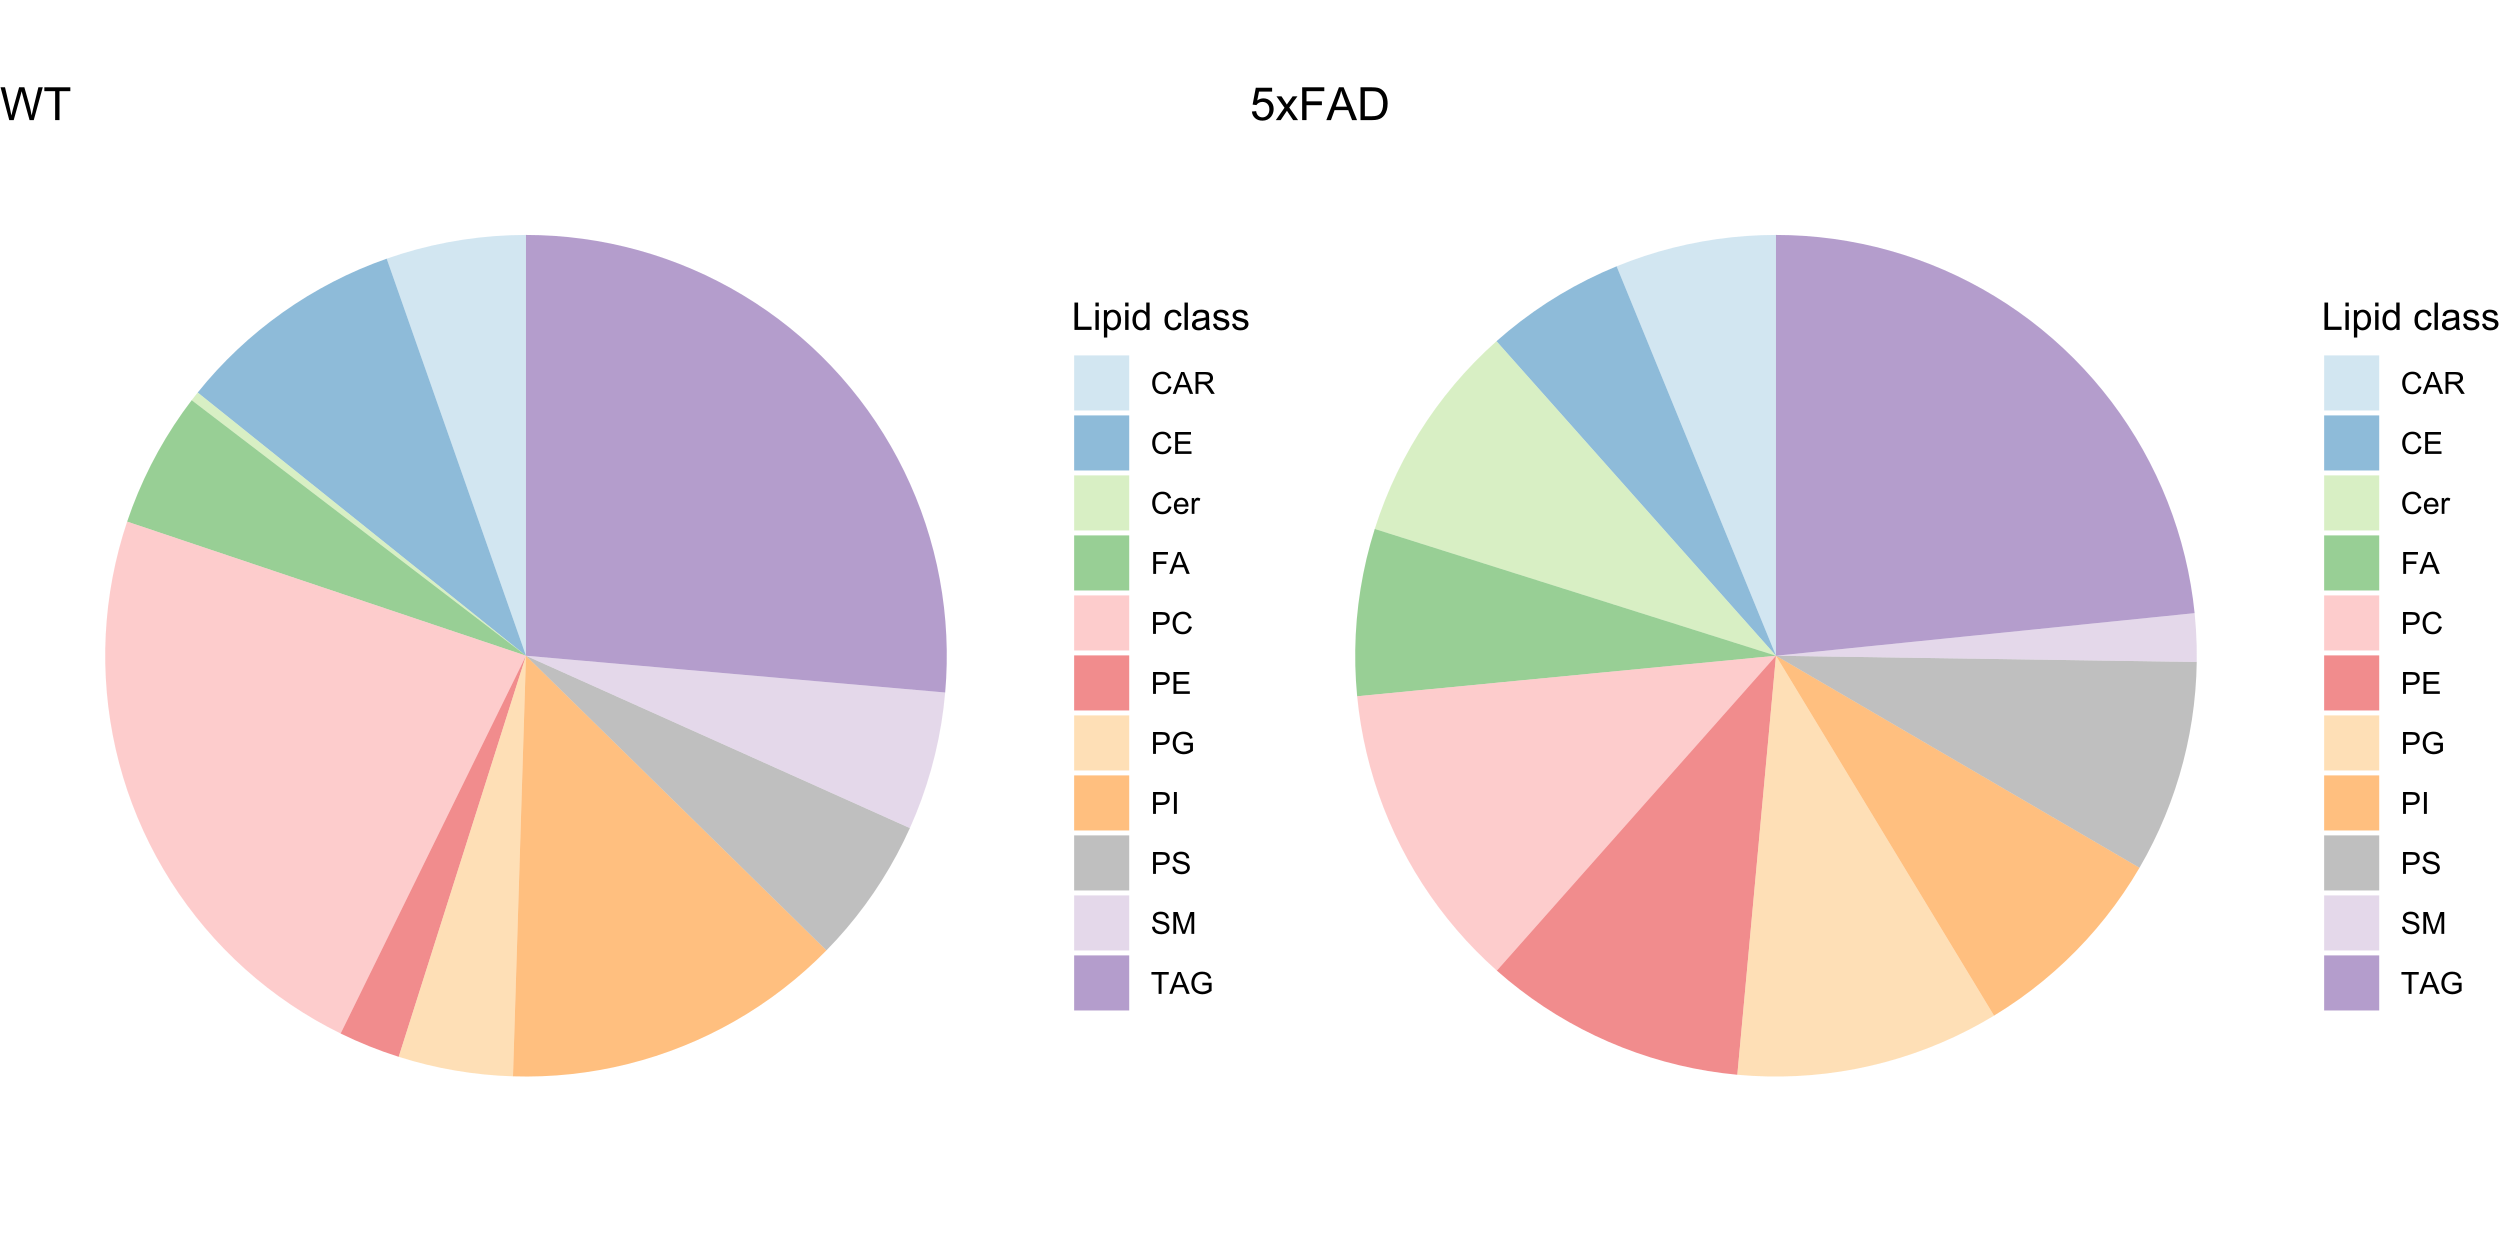 <?xml version="1.0" encoding="UTF-8"?>
<svg xmlns="http://www.w3.org/2000/svg" xmlns:xlink="http://www.w3.org/1999/xlink" width="720pt" height="360pt" viewBox="0 0 720 360" version="1.1">
<defs>
<g>
<symbol overflow="visible" id="glyph0-0">
<path style="stroke:none;" d="M 1.375 0 L 1.375 -6.875 L 6.875 -6.875 L 6.875 0 Z M 1.547 -0.172 L 6.703 -0.172 L 6.703 -6.703 L 1.547 -6.703 Z M 1.547 -0.172 "/>
</symbol>
<symbol overflow="visible" id="glyph0-1">
<path style="stroke:none;" d="M 0.805 0 L 0.805 -7.875 L 1.848 -7.875 L 1.848 -0.93 L 5.727 -0.93 L 5.727 0 Z M 0.805 0 "/>
</symbol>
<symbol overflow="visible" id="glyph0-2">
<path style="stroke:none;" d="M 0.73 -6.762 L 0.73 -7.875 L 1.695 -7.875 L 1.695 -6.762 Z M 0.73 0 L 0.73 -5.703 L 1.695 -5.703 L 1.695 0 Z M 0.73 0 "/>
</symbol>
<symbol overflow="visible" id="glyph0-3">
<path style="stroke:none;" d="M 0.727 2.188 L 0.727 -5.703 L 1.605 -5.703 L 1.605 -4.961 C 1.812 -5.25 2.047 -5.469 2.309 -5.613 C 2.57 -5.758 2.887 -5.828 3.262 -5.832 C 3.746 -5.828 4.176 -5.703 4.551 -5.457 C 4.922 -5.203 5.203 -4.852 5.391 -4.395 C 5.578 -3.938 5.672 -3.438 5.676 -2.895 C 5.672 -2.309 5.566 -1.781 5.359 -1.316 C 5.148 -0.848 4.844 -0.488 4.449 -0.242 C 4.047 0.008 3.629 0.129 3.191 0.129 C 2.867 0.129 2.578 0.062 2.32 -0.074 C 2.062 -0.211 1.852 -0.383 1.691 -0.59 L 1.691 2.188 Z M 1.602 -2.82 C 1.598 -2.082 1.746 -1.539 2.047 -1.191 C 2.34 -0.836 2.699 -0.66 3.125 -0.664 C 3.551 -0.66 3.918 -0.844 4.227 -1.211 C 4.531 -1.574 4.688 -2.137 4.688 -2.898 C 4.688 -3.625 4.535 -4.168 4.238 -4.531 C 3.938 -4.891 3.582 -5.074 3.168 -5.074 C 2.754 -5.074 2.391 -4.879 2.074 -4.496 C 1.758 -4.109 1.598 -3.551 1.602 -2.82 Z M 1.602 -2.82 "/>
</symbol>
<symbol overflow="visible" id="glyph0-4">
<path style="stroke:none;" d="M 4.426 0 L 4.426 -0.719 C 4.059 -0.152 3.527 0.129 2.832 0.129 C 2.371 0.129 1.953 0.004 1.574 -0.246 C 1.191 -0.496 0.895 -0.844 0.688 -1.297 C 0.477 -1.742 0.375 -2.262 0.375 -2.848 C 0.375 -3.414 0.469 -3.93 0.66 -4.395 C 0.848 -4.859 1.133 -5.215 1.516 -5.461 C 1.895 -5.707 2.32 -5.828 2.789 -5.832 C 3.133 -5.828 3.438 -5.758 3.707 -5.613 C 3.973 -5.469 4.191 -5.277 4.359 -5.047 L 4.359 -7.875 L 5.324 -7.875 L 5.324 0 Z M 1.371 -2.848 C 1.371 -2.113 1.523 -1.566 1.832 -1.207 C 2.137 -0.844 2.5 -0.66 2.922 -0.664 C 3.34 -0.66 3.699 -0.836 3.996 -1.184 C 4.293 -1.527 4.441 -2.055 4.441 -2.766 C 4.441 -3.547 4.289 -4.117 3.988 -4.484 C 3.688 -4.844 3.316 -5.027 2.879 -5.031 C 2.445 -5.027 2.086 -4.852 1.801 -4.504 C 1.512 -4.152 1.371 -3.602 1.371 -2.848 Z M 1.371 -2.848 "/>
</symbol>
<symbol overflow="visible" id="glyph0-5">
<path style="stroke:none;" d=""/>
</symbol>
<symbol overflow="visible" id="glyph0-6">
<path style="stroke:none;" d="M 4.445 -2.09 L 5.398 -1.965 C 5.289 -1.309 5.023 -0.797 4.598 -0.426 C 4.168 -0.055 3.645 0.129 3.023 0.129 C 2.242 0.129 1.613 -0.125 1.141 -0.637 C 0.664 -1.145 0.426 -1.875 0.43 -2.832 C 0.426 -3.441 0.527 -3.98 0.734 -4.445 C 0.938 -4.906 1.25 -5.254 1.668 -5.484 C 2.082 -5.715 2.535 -5.828 3.031 -5.832 C 3.645 -5.828 4.152 -5.672 4.547 -5.363 C 4.941 -5.047 5.191 -4.602 5.305 -4.027 L 4.367 -3.883 C 4.273 -4.262 4.117 -4.551 3.891 -4.746 C 3.664 -4.941 3.387 -5.039 3.066 -5.039 C 2.574 -5.039 2.18 -4.863 1.879 -4.516 C 1.57 -4.164 1.418 -3.613 1.422 -2.859 C 1.418 -2.09 1.566 -1.531 1.863 -1.184 C 2.156 -0.836 2.539 -0.66 3.012 -0.664 C 3.391 -0.66 3.707 -0.777 3.961 -1.012 C 4.215 -1.242 4.375 -1.602 4.445 -2.09 Z M 4.445 -2.09 "/>
</symbol>
<symbol overflow="visible" id="glyph0-7">
<path style="stroke:none;" d="M 0.703 0 L 0.703 -7.875 L 1.672 -7.875 L 1.672 0 Z M 0.703 0 "/>
</symbol>
<symbol overflow="visible" id="glyph0-8">
<path style="stroke:none;" d="M 4.445 -0.703 C 4.086 -0.398 3.742 -0.184 3.414 -0.059 C 3.082 0.066 2.727 0.129 2.348 0.129 C 1.719 0.129 1.238 -0.023 0.902 -0.328 C 0.566 -0.633 0.398 -1.023 0.398 -1.504 C 0.398 -1.781 0.461 -2.035 0.586 -2.27 C 0.711 -2.496 0.875 -2.684 1.086 -2.824 C 1.289 -2.965 1.523 -3.07 1.781 -3.141 C 1.969 -3.191 2.254 -3.238 2.641 -3.289 C 3.418 -3.375 3.992 -3.488 4.367 -3.621 C 4.367 -3.754 4.371 -3.836 4.371 -3.871 C 4.371 -4.266 4.277 -4.543 4.098 -4.703 C 3.848 -4.918 3.48 -5.027 2.996 -5.031 C 2.539 -5.027 2.203 -4.949 1.988 -4.793 C 1.77 -4.633 1.609 -4.352 1.508 -3.949 L 0.562 -4.078 C 0.648 -4.48 0.789 -4.805 0.988 -5.055 C 1.184 -5.301 1.469 -5.492 1.844 -5.629 C 2.215 -5.762 2.645 -5.828 3.137 -5.832 C 3.621 -5.828 4.02 -5.773 4.324 -5.66 C 4.629 -5.543 4.852 -5.398 4.996 -5.227 C 5.137 -5.055 5.238 -4.836 5.297 -4.57 C 5.328 -4.406 5.344 -4.109 5.344 -3.68 L 5.344 -2.391 C 5.344 -1.492 5.363 -0.922 5.406 -0.684 C 5.445 -0.445 5.527 -0.219 5.648 0 L 4.641 0 C 4.539 -0.199 4.473 -0.434 4.445 -0.703 Z M 4.367 -2.863 C 4.012 -2.719 3.488 -2.598 2.789 -2.496 C 2.391 -2.438 2.105 -2.371 1.941 -2.301 C 1.773 -2.227 1.648 -2.121 1.562 -1.988 C 1.473 -1.848 1.43 -1.695 1.43 -1.531 C 1.43 -1.27 1.527 -1.055 1.723 -0.887 C 1.918 -0.711 2.203 -0.625 2.578 -0.629 C 2.949 -0.625 3.277 -0.707 3.57 -0.871 C 3.859 -1.031 4.074 -1.254 4.211 -1.543 C 4.312 -1.754 4.363 -2.078 4.367 -2.508 Z M 4.367 -2.863 "/>
</symbol>
<symbol overflow="visible" id="glyph0-9">
<path style="stroke:none;" d="M 0.34 -1.703 L 1.293 -1.852 C 1.344 -1.469 1.492 -1.172 1.742 -0.969 C 1.984 -0.762 2.328 -0.66 2.773 -0.664 C 3.211 -0.66 3.539 -0.75 3.758 -0.934 C 3.969 -1.113 4.078 -1.328 4.082 -1.574 C 4.078 -1.789 3.984 -1.961 3.797 -2.09 C 3.664 -2.172 3.332 -2.281 2.809 -2.418 C 2.098 -2.594 1.605 -2.75 1.332 -2.883 C 1.055 -3.012 0.848 -3.191 0.711 -3.422 C 0.566 -3.652 0.496 -3.906 0.5 -4.188 C 0.496 -4.441 0.555 -4.676 0.672 -4.895 C 0.785 -5.105 0.945 -5.289 1.148 -5.438 C 1.297 -5.547 1.5 -5.637 1.762 -5.715 C 2.02 -5.789 2.301 -5.828 2.602 -5.832 C 3.047 -5.828 3.438 -5.766 3.777 -5.637 C 4.113 -5.508 4.363 -5.332 4.527 -5.113 C 4.688 -4.891 4.797 -4.598 4.859 -4.234 L 3.914 -4.102 C 3.871 -4.395 3.746 -4.621 3.543 -4.789 C 3.336 -4.953 3.043 -5.039 2.668 -5.039 C 2.223 -5.039 1.906 -4.965 1.719 -4.816 C 1.523 -4.668 1.43 -4.496 1.434 -4.301 C 1.43 -4.176 1.469 -4.062 1.551 -3.965 C 1.629 -3.859 1.754 -3.773 1.922 -3.707 C 2.016 -3.668 2.301 -3.586 2.777 -3.461 C 3.461 -3.273 3.938 -3.121 4.207 -3.008 C 4.477 -2.891 4.688 -2.723 4.844 -2.504 C 4.996 -2.277 5.074 -2.004 5.074 -1.676 C 5.074 -1.352 4.98 -1.047 4.793 -0.766 C 4.605 -0.48 4.332 -0.262 3.98 -0.105 C 3.621 0.051 3.223 0.129 2.777 0.129 C 2.035 0.129 1.469 -0.023 1.082 -0.332 C 0.691 -0.641 0.445 -1.098 0.34 -1.703 Z M 0.34 -1.703 "/>
</symbol>
<symbol overflow="visible" id="glyph1-0">
<path style="stroke:none;" d="M 1.102 0 L 1.102 -5.5 L 5.5 -5.5 L 5.5 0 Z M 1.238 -0.137 L 5.363 -0.137 L 5.363 -5.363 L 1.238 -5.363 Z M 1.238 -0.137 "/>
</symbol>
<symbol overflow="visible" id="glyph1-1">
<path style="stroke:none;" d="M 5.172 -2.207 L 6.008 -2 C 5.828 -1.312 5.516 -0.789 5.062 -0.43 C 4.609 -0.07 4.055 0.105 3.398 0.109 C 2.719 0.105 2.164 -0.031 1.742 -0.305 C 1.312 -0.582 0.988 -0.98 0.77 -1.508 C 0.543 -2.027 0.434 -2.59 0.438 -3.195 C 0.434 -3.848 0.559 -4.422 0.812 -4.91 C 1.062 -5.398 1.418 -5.77 1.883 -6.023 C 2.344 -6.277 2.855 -6.402 3.41 -6.406 C 4.039 -6.402 4.566 -6.242 5 -5.926 C 5.426 -5.602 5.727 -5.152 5.898 -4.57 L 5.078 -4.379 C 4.93 -4.832 4.719 -5.168 4.441 -5.379 C 4.164 -5.59 3.812 -5.695 3.395 -5.695 C 2.906 -5.695 2.504 -5.578 2.18 -5.344 C 1.852 -5.109 1.621 -4.797 1.492 -4.41 C 1.359 -4.016 1.293 -3.613 1.297 -3.203 C 1.293 -2.664 1.371 -2.195 1.531 -1.797 C 1.684 -1.395 1.926 -1.098 2.258 -0.902 C 2.586 -0.703 2.945 -0.602 3.332 -0.605 C 3.797 -0.602 4.191 -0.738 4.516 -1.008 C 4.836 -1.277 5.055 -1.676 5.172 -2.207 Z M 5.172 -2.207 "/>
</symbol>
<symbol overflow="visible" id="glyph1-2">
<path style="stroke:none;" d="M -0.012 0 L 2.406 -6.301 L 3.305 -6.301 L 5.883 0 L 4.934 0 L 4.199 -1.906 L 1.562 -1.906 L 0.871 0 Z M 1.805 -2.586 L 3.941 -2.586 L 3.281 -4.332 C 3.078 -4.855 2.93 -5.293 2.836 -5.637 C 2.754 -5.23 2.641 -4.828 2.496 -4.434 Z M 1.805 -2.586 "/>
</symbol>
<symbol overflow="visible" id="glyph1-3">
<path style="stroke:none;" d="M 0.691 0 L 0.691 -6.301 L 3.484 -6.301 C 4.043 -6.297 4.469 -6.242 4.766 -6.129 C 5.055 -6.016 5.289 -5.816 5.465 -5.531 C 5.637 -5.242 5.723 -4.926 5.727 -4.582 C 5.723 -4.133 5.578 -3.754 5.293 -3.449 C 5 -3.141 4.555 -2.945 3.953 -2.867 C 4.172 -2.758 4.34 -2.652 4.457 -2.551 C 4.695 -2.324 4.926 -2.047 5.148 -1.715 L 6.242 0 L 5.195 0 L 4.359 -1.312 C 4.117 -1.688 3.914 -1.977 3.758 -2.18 C 3.598 -2.379 3.457 -2.516 3.336 -2.598 C 3.207 -2.676 3.082 -2.734 2.957 -2.766 C 2.859 -2.785 2.703 -2.793 2.492 -2.797 L 1.527 -2.797 L 1.527 0 Z M 1.527 -3.52 L 3.316 -3.52 C 3.699 -3.516 3.996 -3.555 4.211 -3.637 C 4.422 -3.711 4.586 -3.836 4.699 -4.012 C 4.809 -4.184 4.863 -4.375 4.867 -4.582 C 4.863 -4.879 4.754 -5.121 4.543 -5.312 C 4.324 -5.504 3.984 -5.602 3.52 -5.602 L 1.527 -5.602 Z M 1.527 -3.52 "/>
</symbol>
<symbol overflow="visible" id="glyph1-4">
<path style="stroke:none;" d="M 0.695 0 L 0.695 -6.301 L 5.25 -6.301 L 5.25 -5.555 L 1.531 -5.555 L 1.531 -3.625 L 5.016 -3.625 L 5.016 -2.887 L 1.531 -2.887 L 1.531 -0.742 L 5.398 -0.742 L 5.398 0 Z M 0.695 0 "/>
</symbol>
<symbol overflow="visible" id="glyph1-5">
<path style="stroke:none;" d="M 3.703 -1.469 L 4.504 -1.371 C 4.375 -0.902 4.141 -0.539 3.801 -0.285 C 3.461 -0.027 3.027 0.098 2.496 0.102 C 1.828 0.098 1.297 -0.102 0.906 -0.512 C 0.512 -0.918 0.316 -1.496 0.32 -2.242 C 0.316 -3.008 0.516 -3.605 0.914 -4.031 C 1.309 -4.453 1.82 -4.664 2.453 -4.668 C 3.059 -4.664 3.555 -4.457 3.945 -4.043 C 4.328 -3.629 4.523 -3.043 4.527 -2.289 C 4.523 -2.242 4.523 -2.176 4.523 -2.086 L 1.121 -2.086 C 1.145 -1.582 1.289 -1.195 1.547 -0.93 C 1.801 -0.66 2.117 -0.527 2.5 -0.531 C 2.781 -0.527 3.023 -0.602 3.227 -0.754 C 3.426 -0.902 3.586 -1.141 3.703 -1.469 Z M 1.164 -2.719 L 3.711 -2.719 C 3.672 -3.102 3.578 -3.387 3.422 -3.582 C 3.172 -3.879 2.852 -4.031 2.461 -4.031 C 2.105 -4.031 1.805 -3.91 1.566 -3.672 C 1.32 -3.434 1.188 -3.117 1.164 -2.719 Z M 1.164 -2.719 "/>
</symbol>
<symbol overflow="visible" id="glyph1-6">
<path style="stroke:none;" d="M 0.57 0 L 0.57 -4.562 L 1.266 -4.562 L 1.266 -3.871 C 1.445 -4.191 1.609 -4.406 1.758 -4.512 C 1.906 -4.613 2.07 -4.664 2.258 -4.668 C 2.516 -4.664 2.781 -4.582 3.051 -4.418 L 2.785 -3.699 C 2.59 -3.809 2.402 -3.867 2.219 -3.867 C 2.047 -3.867 1.895 -3.816 1.762 -3.715 C 1.625 -3.613 1.527 -3.473 1.473 -3.293 C 1.383 -3.016 1.34 -2.715 1.344 -2.391 L 1.344 0 Z M 0.57 0 "/>
</symbol>
<symbol overflow="visible" id="glyph1-7">
<path style="stroke:none;" d="M 0.723 0 L 0.723 -6.301 L 4.973 -6.301 L 4.973 -5.555 L 1.555 -5.555 L 1.555 -3.605 L 4.512 -3.605 L 4.512 -2.863 L 1.555 -2.863 L 1.555 0 Z M 0.723 0 "/>
</symbol>
<symbol overflow="visible" id="glyph1-8">
<path style="stroke:none;" d="M 0.68 0 L 0.68 -6.301 L 3.055 -6.301 C 3.469 -6.297 3.789 -6.277 4.012 -6.238 C 4.32 -6.184 4.578 -6.086 4.789 -5.941 C 4.996 -5.797 5.168 -5.594 5.297 -5.336 C 5.422 -5.074 5.484 -4.789 5.488 -4.477 C 5.484 -3.941 5.312 -3.488 4.977 -3.117 C 4.633 -2.746 4.02 -2.559 3.129 -2.562 L 1.512 -2.562 L 1.512 0 Z M 1.512 -3.305 L 3.141 -3.305 C 3.68 -3.305 4.062 -3.402 4.289 -3.605 C 4.516 -3.801 4.629 -4.086 4.629 -4.453 C 4.629 -4.715 4.559 -4.938 4.426 -5.129 C 4.289 -5.312 4.117 -5.438 3.902 -5.5 C 3.762 -5.535 3.5 -5.555 3.125 -5.555 L 1.512 -5.555 Z M 1.512 -3.305 "/>
</symbol>
<symbol overflow="visible" id="glyph1-9">
<path style="stroke:none;" d="M 3.625 -2.469 L 3.625 -3.211 L 6.297 -3.215 L 6.297 -0.875 C 5.883 -0.547 5.461 -0.301 5.027 -0.137 C 4.59 0.027 4.141 0.105 3.688 0.109 C 3.062 0.105 2.5 -0.023 2 -0.289 C 1.492 -0.551 1.113 -0.934 0.855 -1.438 C 0.598 -1.938 0.469 -2.5 0.469 -3.121 C 0.469 -3.73 0.594 -4.301 0.852 -4.836 C 1.105 -5.363 1.477 -5.758 1.957 -6.02 C 2.438 -6.273 2.992 -6.402 3.621 -6.406 C 4.074 -6.402 4.484 -6.328 4.855 -6.184 C 5.223 -6.035 5.512 -5.832 5.723 -5.566 C 5.93 -5.301 6.09 -4.957 6.199 -4.539 L 5.449 -4.332 C 5.352 -4.648 5.23 -4.902 5.094 -5.086 C 4.953 -5.27 4.754 -5.414 4.492 -5.527 C 4.23 -5.637 3.941 -5.695 3.625 -5.695 C 3.242 -5.695 2.914 -5.637 2.637 -5.52 C 2.359 -5.402 2.133 -5.246 1.965 -5.059 C 1.793 -4.867 1.664 -4.66 1.57 -4.438 C 1.406 -4.047 1.324 -3.625 1.328 -3.172 C 1.324 -2.605 1.422 -2.137 1.617 -1.762 C 1.809 -1.383 2.09 -1.102 2.461 -0.918 C 2.828 -0.734 3.219 -0.645 3.641 -0.645 C 3.996 -0.645 4.348 -0.711 4.695 -0.852 C 5.035 -0.988 5.297 -1.137 5.477 -1.297 L 5.477 -2.469 Z M 3.625 -2.469 "/>
</symbol>
<symbol overflow="visible" id="glyph1-10">
<path style="stroke:none;" d="M 0.82 0 L 0.82 -6.301 L 1.656 -6.301 L 1.656 0 Z M 0.82 0 "/>
</symbol>
<symbol overflow="visible" id="glyph1-11">
<path style="stroke:none;" d="M 0.395 -2.023 L 1.18 -2.094 C 1.215 -1.773 1.305 -1.516 1.441 -1.316 C 1.574 -1.113 1.785 -0.949 2.074 -0.828 C 2.359 -0.699 2.68 -0.637 3.043 -0.641 C 3.355 -0.637 3.637 -0.684 3.883 -0.781 C 4.125 -0.875 4.305 -1.008 4.426 -1.172 C 4.543 -1.336 4.605 -1.516 4.605 -1.711 C 4.605 -1.906 4.547 -2.078 4.434 -2.227 C 4.316 -2.375 4.129 -2.5 3.867 -2.602 C 3.695 -2.664 3.32 -2.766 2.746 -2.906 C 2.164 -3.047 1.758 -3.176 1.531 -3.301 C 1.227 -3.453 1.004 -3.648 0.855 -3.887 C 0.707 -4.117 0.633 -4.379 0.637 -4.672 C 0.633 -4.984 0.723 -5.281 0.906 -5.562 C 1.082 -5.836 1.344 -6.047 1.695 -6.191 C 2.039 -6.332 2.426 -6.402 2.852 -6.406 C 3.316 -6.402 3.73 -6.328 4.09 -6.18 C 4.445 -6.027 4.719 -5.805 4.91 -5.516 C 5.102 -5.219 5.203 -4.891 5.219 -4.523 L 4.422 -4.465 C 4.375 -4.863 4.23 -5.164 3.984 -5.367 C 3.734 -5.57 3.367 -5.672 2.887 -5.672 C 2.383 -5.672 2.016 -5.578 1.785 -5.395 C 1.555 -5.207 1.441 -4.984 1.441 -4.727 C 1.441 -4.496 1.52 -4.309 1.684 -4.168 C 1.84 -4.02 2.262 -3.871 2.941 -3.719 C 3.617 -3.562 4.082 -3.43 4.336 -3.316 C 4.703 -3.145 4.973 -2.93 5.148 -2.672 C 5.32 -2.414 5.406 -2.113 5.41 -1.777 C 5.406 -1.441 5.312 -1.129 5.121 -0.832 C 4.93 -0.535 4.652 -0.301 4.293 -0.137 C 3.93 0.027 3.527 0.105 3.082 0.109 C 2.512 0.105 2.031 0.023 1.648 -0.141 C 1.258 -0.305 0.957 -0.555 0.742 -0.891 C 0.52 -1.223 0.402 -1.598 0.395 -2.023 Z M 0.395 -2.023 "/>
</symbol>
<symbol overflow="visible" id="glyph1-12">
<path style="stroke:none;" d="M 0.652 0 L 0.652 -6.301 L 1.906 -6.301 L 3.398 -1.84 C 3.535 -1.422 3.633 -1.109 3.699 -0.906 C 3.77 -1.133 3.883 -1.469 4.035 -1.918 L 5.543 -6.301 L 6.664 -6.301 L 6.664 0 L 5.859 0 L 5.859 -5.273 L 4.031 0 L 3.277 0 L 1.457 -5.363 L 1.457 0 Z M 0.652 0 "/>
</symbol>
<symbol overflow="visible" id="glyph1-13">
<path style="stroke:none;" d="M 2.281 0 L 2.281 -5.555 L 0.207 -5.555 L 0.207 -6.301 L 5.199 -6.301 L 5.199 -5.555 L 3.117 -5.555 L 3.117 0 Z M 2.281 0 "/>
</symbol>
<symbol overflow="visible" id="glyph2-0">
<path style="stroke:none;" d="M 1.648 0 L 1.648 -8.25 L 8.25 -8.25 L 8.25 0 Z M 1.855 -0.207 L 8.043 -0.207 L 8.043 -8.043 L 1.855 -8.043 Z M 1.855 -0.207 "/>
</symbol>
<symbol overflow="visible" id="glyph2-1">
<path style="stroke:none;" d="M 2.668 0 L 0.16 -9.449 L 1.445 -9.449 L 2.883 -3.254 C 3.035 -2.602 3.168 -1.957 3.281 -1.32 C 3.52 -2.328 3.66 -2.91 3.707 -3.066 L 5.504 -9.449 L 7.012 -9.449 L 8.367 -4.668 C 8.703 -3.477 8.945 -2.359 9.102 -1.32 C 9.219 -1.914 9.375 -2.602 9.57 -3.379 L 11.055 -9.449 L 12.312 -9.449 L 9.719 0 L 8.516 0 L 6.523 -7.199 C 6.352 -7.797 6.254 -8.168 6.227 -8.309 C 6.125 -7.871 6.031 -7.5 5.949 -7.199 L 3.945 0 Z M 2.668 0 "/>
</symbol>
<symbol overflow="visible" id="glyph2-2">
<path style="stroke:none;" d="M 3.422 0 L 3.422 -8.332 L 0.309 -8.332 L 0.309 -9.449 L 7.797 -9.449 L 7.797 -8.332 L 4.672 -8.332 L 4.672 0 Z M 3.422 0 "/>
</symbol>
<symbol overflow="visible" id="glyph2-3">
<path style="stroke:none;" d="M 0.547 -2.477 L 1.766 -2.578 C 1.852 -1.984 2.062 -1.535 2.395 -1.238 C 2.719 -0.938 3.113 -0.789 3.582 -0.793 C 4.137 -0.789 4.609 -1 5 -1.422 C 5.383 -1.84 5.578 -2.398 5.582 -3.102 C 5.578 -3.758 5.391 -4.281 5.023 -4.664 C 4.648 -5.047 4.164 -5.238 3.562 -5.238 C 3.188 -5.238 2.848 -5.152 2.551 -4.984 C 2.246 -4.812 2.012 -4.594 1.844 -4.324 L 0.754 -4.465 L 1.668 -9.32 L 6.367 -9.32 L 6.367 -8.211 L 2.598 -8.211 L 2.09 -5.672 C 2.652 -6.066 3.246 -6.262 3.875 -6.266 C 4.695 -6.262 5.391 -5.977 5.961 -5.406 C 6.523 -4.832 6.809 -4.098 6.812 -3.203 C 6.809 -2.348 6.559 -1.609 6.066 -0.984 C 5.457 -0.223 4.629 0.156 3.582 0.16 C 2.719 0.156 2.02 -0.078 1.477 -0.559 C 0.934 -1.035 0.621 -1.676 0.547 -2.477 Z M 0.547 -2.477 "/>
</symbol>
<symbol overflow="visible" id="glyph2-4">
<path style="stroke:none;" d="M 0.098 0 L 2.598 -3.559 L 0.285 -6.844 L 1.734 -6.844 L 2.785 -5.238 C 2.98 -4.934 3.141 -4.676 3.262 -4.473 C 3.449 -4.754 3.625 -5.008 3.785 -5.227 L 4.938 -6.844 L 6.324 -6.844 L 3.957 -3.621 L 6.504 0 L 5.078 0 L 3.672 -2.125 L 3.301 -2.699 L 1.5 0 Z M 0.098 0 "/>
</symbol>
<symbol overflow="visible" id="glyph2-5">
<path style="stroke:none;" d="M 1.082 0 L 1.082 -9.449 L 7.457 -9.449 L 7.457 -8.332 L 2.332 -8.332 L 2.332 -5.406 L 6.766 -5.406 L 6.766 -4.293 L 2.332 -4.293 L 2.332 0 Z M 1.082 0 "/>
</symbol>
<symbol overflow="visible" id="glyph2-6">
<path style="stroke:none;" d="M -0.02 0 L 3.609 -9.449 L 4.957 -9.449 L 8.824 0 L 7.398 0 L 6.297 -2.863 L 2.348 -2.863 L 1.309 0 Z M 2.707 -3.879 L 5.91 -3.879 L 4.926 -6.496 C 4.621 -7.289 4.398 -7.941 4.254 -8.457 C 4.133 -7.848 3.961 -7.246 3.746 -6.652 Z M 2.707 -3.879 "/>
</symbol>
<symbol overflow="visible" id="glyph2-7">
<path style="stroke:none;" d="M 1.02 0 L 1.02 -9.449 L 4.273 -9.449 C 5.004 -9.445 5.566 -9.398 5.957 -9.312 C 6.492 -9.184 6.953 -8.961 7.34 -8.637 C 7.836 -8.215 8.207 -7.676 8.457 -7.02 C 8.699 -6.363 8.824 -5.613 8.828 -4.777 C 8.824 -4.055 8.742 -3.418 8.578 -2.867 C 8.41 -2.309 8.195 -1.852 7.934 -1.492 C 7.668 -1.129 7.379 -0.844 7.07 -0.633 C 6.758 -0.422 6.383 -0.262 5.945 -0.16 C 5.504 -0.051 5 0 4.43 0 Z M 2.27 -1.113 L 4.285 -1.113 C 4.902 -1.113 5.391 -1.172 5.75 -1.289 C 6.102 -1.406 6.387 -1.566 6.602 -1.777 C 6.895 -2.07 7.125 -2.469 7.289 -2.973 C 7.453 -3.473 7.535 -4.082 7.539 -4.797 C 7.535 -5.781 7.371 -6.539 7.051 -7.074 C 6.723 -7.602 6.332 -7.957 5.871 -8.141 C 5.535 -8.266 4.996 -8.332 4.254 -8.332 L 2.27 -8.332 Z M 2.27 -1.113 "/>
</symbol>
</g>
</defs>
<g id="surface26">
<rect x="0" y="0" width="720" height="360" style="fill:rgb(100%,100%,100%);fill-opacity:1;stroke:none;"/>
<path style=" stroke:none;fill-rule:nonzero;fill:rgb(65.098%,80.784%,89.02%);fill-opacity:0.502;" d="M 151.484 188.852 L 151.484 67.664 L 146.945 67.75 L 142.406 68.004 L 137.883 68.43 L 133.379 69.023 L 128.898 69.789 L 124.453 70.719 L 120.043 71.812 L 115.68 73.074 L 111.363 74.5 L 112.746 78.441 L 114.133 82.387 L 115.516 86.328 L 116.898 90.273 L 119.664 98.156 L 121.047 102.102 L 122.434 106.043 L 123.816 109.988 L 125.199 113.93 L 126.582 117.875 L 127.965 121.816 L 129.352 125.762 L 130.734 129.703 L 132.117 133.648 L 133.5 137.59 L 134.883 141.535 L 136.266 145.477 L 137.652 149.422 L 139.035 153.363 L 140.418 157.309 L 141.801 161.25 L 143.184 165.195 L 144.57 169.137 L 145.953 173.078 L 147.336 177.023 L 148.719 180.965 L 150.102 184.91 Z M 151.484 188.852 "/>
<path style=" stroke:none;fill-rule:nonzero;fill:rgb(12.157%,47.059%,70.588%);fill-opacity:0.502;" d="M 151.484 188.852 L 150.102 184.91 L 148.719 180.965 L 147.336 177.023 L 145.953 173.078 L 144.57 169.137 L 143.184 165.195 L 141.801 161.25 L 140.418 157.309 L 139.035 153.363 L 137.652 149.422 L 136.266 145.477 L 134.883 141.535 L 133.5 137.59 L 132.117 133.648 L 130.734 129.703 L 129.352 125.762 L 127.965 121.816 L 126.582 117.875 L 125.199 113.93 L 123.816 109.988 L 122.434 106.043 L 121.047 102.102 L 119.664 98.156 L 116.898 90.273 L 115.516 86.328 L 114.133 82.387 L 112.746 78.441 L 111.363 74.5 L 107.402 75.965 L 103.496 77.57 L 99.648 79.309 L 95.863 81.184 L 92.148 83.188 L 88.5 85.316 L 84.934 87.574 L 81.445 89.957 L 78.039 92.457 L 74.727 95.074 L 71.504 97.805 L 68.383 100.648 L 65.359 103.598 L 62.441 106.648 L 59.629 109.801 L 56.934 113.051 L 60.191 115.664 L 66.715 120.891 L 69.973 123.504 L 73.234 126.117 L 76.496 128.734 L 79.754 131.348 L 86.277 136.574 L 89.535 139.188 L 92.797 141.801 L 96.059 144.418 L 99.316 147.031 L 109.102 154.871 L 112.359 157.484 L 115.621 160.102 L 118.883 162.715 L 122.141 165.328 L 128.664 170.555 L 131.922 173.168 L 135.184 175.785 L 138.445 178.398 L 141.703 181.012 L 148.227 186.238 Z M 151.484 188.852 "/>
<path style=" stroke:none;fill-rule:nonzero;fill:rgb(69.804%,87.451%,54.118%);fill-opacity:0.502;" d="M 151.484 188.852 L 148.227 186.238 L 141.703 181.012 L 138.445 178.398 L 135.184 175.785 L 131.922 173.168 L 128.664 170.555 L 122.141 165.328 L 118.883 162.715 L 115.621 160.102 L 112.359 157.484 L 109.102 154.871 L 99.316 147.031 L 96.059 144.418 L 92.797 141.801 L 89.535 139.188 L 86.277 136.574 L 79.754 131.348 L 76.496 128.734 L 73.234 126.117 L 69.973 123.504 L 66.715 120.891 L 60.191 115.664 L 56.934 113.051 L 55.203 115.258 L 58.523 117.797 L 61.844 120.332 L 68.484 125.41 L 71.805 127.945 L 78.445 133.023 L 81.766 135.559 L 85.082 138.098 L 88.402 140.637 L 91.723 143.172 L 98.363 148.25 L 101.684 150.785 L 108.324 155.863 L 111.645 158.398 L 118.285 163.477 L 121.605 166.012 L 128.246 171.09 L 131.566 173.625 L 138.207 178.703 L 141.527 181.238 L 148.168 186.316 Z M 151.484 188.852 "/>
<path style=" stroke:none;fill-rule:nonzero;fill:rgb(20%,62.745%,17.255%);fill-opacity:0.502;" d="M 151.484 188.852 L 148.168 186.316 L 141.527 181.238 L 138.207 178.703 L 131.566 173.625 L 128.246 171.09 L 121.605 166.012 L 118.285 163.477 L 111.645 158.398 L 108.324 155.863 L 101.684 150.785 L 98.363 148.25 L 91.723 143.172 L 88.402 140.637 L 85.082 138.098 L 81.766 135.559 L 78.445 133.023 L 71.805 127.945 L 68.484 125.41 L 61.844 120.332 L 58.523 117.797 L 55.203 115.258 L 52.582 118.816 L 50.094 122.473 L 47.742 126.211 L 45.527 130.035 L 43.453 133.941 L 41.523 137.918 L 39.738 141.961 L 38.102 146.066 L 36.617 150.23 L 56.422 156.891 L 60.383 158.219 L 139.602 184.859 L 143.562 186.188 Z M 151.484 188.852 "/>
<path style=" stroke:none;fill-rule:nonzero;fill:rgb(98.431%,60.392%,60%);fill-opacity:0.502;" d="M 151.484 188.852 L 143.562 186.188 L 139.602 184.859 L 60.383 158.219 L 56.422 156.891 L 36.617 150.23 L 35.359 154.188 L 34.242 158.184 L 33.262 162.219 L 32.418 166.285 L 31.715 170.379 L 31.152 174.492 L 30.73 178.621 L 30.449 182.766 L 30.312 186.914 L 30.316 191.066 L 30.465 195.215 L 30.754 199.359 L 31.184 203.488 L 31.758 207.602 L 32.469 211.691 L 33.32 215.754 L 34.312 219.785 L 35.441 223.781 L 36.703 227.738 L 38.105 231.645 L 39.637 235.504 L 41.301 239.309 L 43.094 243.055 L 45.016 246.734 L 47.059 250.348 L 49.227 253.891 L 51.516 257.355 L 53.922 260.738 L 56.441 264.039 L 59.07 267.25 L 61.812 270.371 L 64.656 273.395 L 67.605 276.32 L 70.648 279.141 L 73.789 281.859 L 77.02 284.465 L 80.34 286.961 L 83.742 289.34 L 87.227 291.602 L 90.781 293.742 L 94.41 295.762 L 98.105 297.652 L 99.949 293.902 L 101.789 290.148 L 103.629 286.398 L 105.469 282.645 L 107.309 278.895 L 109.152 275.145 L 110.992 271.391 L 112.832 267.641 L 114.672 263.887 L 116.512 260.137 L 118.355 256.383 L 120.195 252.633 L 122.035 248.879 L 123.875 245.129 L 125.719 241.379 L 127.559 237.625 L 129.398 233.875 L 131.238 230.121 L 133.078 226.371 L 134.922 222.617 L 136.762 218.867 L 138.602 215.113 L 142.281 207.613 L 144.125 203.859 L 145.965 200.109 L 147.805 196.355 L 149.645 192.605 Z M 151.484 188.852 "/>
<path style=" stroke:none;fill-rule:nonzero;fill:rgb(89.02%,10.196%,10.98%);fill-opacity:0.502;" d="M 151.484 188.852 L 149.645 192.605 L 147.805 196.355 L 145.965 200.109 L 144.125 203.859 L 142.281 207.613 L 138.602 215.113 L 136.762 218.867 L 134.922 222.617 L 133.078 226.371 L 131.238 230.121 L 129.398 233.875 L 127.559 237.625 L 125.719 241.379 L 123.875 245.129 L 122.035 248.879 L 120.195 252.633 L 118.355 256.383 L 116.512 260.137 L 114.672 263.887 L 112.832 267.641 L 110.992 271.391 L 109.152 275.145 L 107.309 278.895 L 105.469 282.645 L 103.629 286.398 L 101.789 290.148 L 99.949 293.902 L 98.105 297.652 L 102.191 299.562 L 106.34 301.32 L 110.555 302.922 L 114.824 304.363 L 116.09 300.383 L 117.355 296.398 L 118.617 292.414 L 119.883 288.43 L 121.148 284.449 L 122.41 280.465 L 123.676 276.48 L 124.938 272.5 L 127.469 264.531 L 128.73 260.551 L 129.996 256.566 L 131.258 252.582 L 132.523 248.602 L 133.789 244.617 L 135.051 240.633 L 136.316 236.652 L 137.582 232.668 L 138.844 228.684 L 140.109 224.703 L 141.371 220.719 L 143.902 212.75 L 145.164 208.77 L 147.695 200.801 L 148.957 196.82 L 150.223 192.836 Z M 151.484 188.852 "/>
<path style=" stroke:none;fill-rule:nonzero;fill:rgb(99.216%,74.902%,43.529%);fill-opacity:0.502;" d="M 151.484 188.852 L 150.223 192.836 L 148.957 196.82 L 147.695 200.801 L 145.164 208.77 L 143.902 212.75 L 141.371 220.719 L 140.109 224.703 L 138.844 228.684 L 137.582 232.668 L 136.316 236.652 L 135.051 240.633 L 133.789 244.617 L 132.523 248.602 L 131.258 252.582 L 129.996 256.566 L 128.73 260.551 L 127.469 264.531 L 124.938 272.5 L 123.676 276.48 L 122.41 280.465 L 121.148 284.449 L 119.883 288.43 L 118.617 292.414 L 117.355 296.398 L 116.09 300.383 L 114.824 304.363 L 118.84 305.562 L 122.891 306.621 L 126.977 307.539 L 131.09 308.312 L 135.23 308.945 L 139.387 309.438 L 143.559 309.781 L 147.742 309.984 L 147.871 305.809 L 148 301.629 L 148.258 293.277 L 148.387 289.098 L 148.773 276.57 L 148.906 272.391 L 149.164 264.039 L 149.293 259.859 L 149.68 247.332 L 149.809 243.152 L 150.066 234.801 L 150.195 230.621 L 150.453 222.27 L 150.582 218.09 L 150.969 205.562 L 151.098 201.383 L 151.355 193.031 Z M 151.484 188.852 "/>
<path style=" stroke:none;fill-rule:nonzero;fill:rgb(100%,49.804%,0%);fill-opacity:0.502;" d="M 151.484 188.852 L 151.355 193.031 L 151.098 201.383 L 150.969 205.562 L 150.582 218.09 L 150.453 222.27 L 150.195 230.621 L 150.066 234.801 L 149.809 243.152 L 149.68 247.332 L 149.293 259.859 L 149.164 264.039 L 148.906 272.391 L 148.773 276.57 L 148.387 289.098 L 148.258 293.277 L 148 301.629 L 147.871 305.809 L 147.742 309.984 L 151.914 310.043 L 156.082 309.953 L 160.246 309.727 L 164.402 309.352 L 168.539 308.836 L 172.66 308.18 L 176.754 307.379 L 180.816 306.438 L 184.848 305.359 L 188.836 304.145 L 192.781 302.789 L 196.676 301.301 L 200.52 299.68 L 204.305 297.926 L 208.027 296.043 L 211.68 294.035 L 215.266 291.902 L 218.773 289.645 L 222.203 287.27 L 225.547 284.777 L 228.805 282.172 L 231.969 279.457 L 235.039 276.633 L 238.012 273.707 L 229.059 264.93 L 226.078 262.004 L 214.141 250.301 L 211.16 247.371 L 199.223 235.668 L 196.242 232.742 L 184.305 221.039 L 181.324 218.113 L 166.402 203.484 L 163.422 200.559 L 157.453 194.707 L 154.469 191.777 Z M 151.484 188.852 "/>
<path style=" stroke:none;fill-rule:nonzero;fill:rgb(50.196%,50.196%,50.196%);fill-opacity:0.502;" d="M 151.484 188.852 L 154.469 191.777 L 157.453 194.707 L 163.422 200.559 L 166.402 203.484 L 181.324 218.113 L 184.305 221.039 L 196.242 232.742 L 199.223 235.668 L 211.16 247.371 L 214.141 250.301 L 226.078 262.004 L 229.059 264.93 L 238.012 273.707 L 240.957 270.594 L 243.793 267.379 L 246.512 264.066 L 249.109 260.66 L 251.59 257.164 L 253.941 253.582 L 256.164 249.918 L 258.258 246.18 L 260.219 242.367 L 262.043 238.492 L 258.23 236.781 L 254.418 235.066 L 239.168 228.223 L 235.355 226.508 L 227.73 223.086 L 223.922 221.375 L 220.109 219.664 L 216.297 217.949 L 197.234 209.395 L 193.422 207.68 L 178.172 200.836 L 174.359 199.121 L 155.297 190.566 Z M 151.484 188.852 "/>
<path style=" stroke:none;fill-rule:nonzero;fill:rgb(79.216%,69.804%,83.922%);fill-opacity:0.502;" d="M 151.484 188.852 L 155.297 190.566 L 174.359 199.121 L 178.172 200.836 L 193.422 207.68 L 197.234 209.395 L 216.297 217.949 L 220.109 219.664 L 223.922 221.375 L 227.73 223.086 L 235.355 226.508 L 239.168 228.223 L 254.418 235.066 L 258.23 236.781 L 262.043 238.492 L 263.812 234.348 L 265.426 230.145 L 266.879 225.879 L 268.176 221.566 L 269.312 217.207 L 270.285 212.809 L 271.094 208.379 L 271.734 203.922 L 272.211 199.441 L 268.047 199.074 L 263.887 198.711 L 259.723 198.348 L 255.559 197.98 L 251.398 197.617 L 247.234 197.25 L 243.07 196.887 L 238.906 196.52 L 234.746 196.156 L 230.582 195.789 L 226.418 195.426 L 222.258 195.059 L 218.094 194.695 L 213.93 194.328 L 209.766 193.965 L 205.605 193.598 L 197.277 192.871 L 193.117 192.504 L 188.953 192.141 L 184.789 191.773 L 180.625 191.41 L 176.465 191.043 L 172.301 190.68 L 168.137 190.312 L 163.977 189.949 L 159.812 189.582 L 155.648 189.219 Z M 151.484 188.852 "/>
<path style=" stroke:none;fill-rule:nonzero;fill:rgb(41.569%,23.922%,60.392%);fill-opacity:0.502;" d="M 151.484 188.852 L 155.648 189.219 L 159.812 189.582 L 163.977 189.949 L 168.137 190.312 L 172.301 190.68 L 176.465 191.043 L 180.625 191.41 L 184.789 191.773 L 188.953 192.141 L 193.117 192.504 L 197.277 192.871 L 205.605 193.598 L 209.766 193.965 L 213.93 194.328 L 218.094 194.695 L 222.258 195.059 L 226.418 195.426 L 230.582 195.789 L 234.746 196.156 L 238.906 196.52 L 243.07 196.887 L 247.234 197.25 L 251.398 197.617 L 255.559 197.98 L 259.723 198.348 L 263.887 198.711 L 268.047 199.074 L 272.211 199.441 L 272.5 195.352 L 272.652 191.25 L 272.664 187.152 L 272.535 183.051 L 272.27 178.961 L 271.867 174.879 L 271.324 170.812 L 270.645 166.77 L 269.832 162.75 L 268.879 158.758 L 267.793 154.805 L 266.574 150.891 L 265.227 147.016 L 263.742 143.191 L 262.133 139.418 L 260.398 135.703 L 258.539 132.051 L 256.555 128.461 L 254.449 124.938 L 252.23 121.492 L 249.895 118.121 L 247.441 114.832 L 244.883 111.629 L 242.219 108.512 L 239.445 105.488 L 236.574 102.559 L 233.605 99.73 L 230.543 97.004 L 227.391 94.379 L 224.152 91.867 L 220.828 89.461 L 217.426 87.172 L 213.949 85 L 210.398 82.945 L 206.781 81.016 L 203.102 79.203 L 199.359 77.52 L 195.566 75.965 L 191.723 74.539 L 187.828 73.242 L 183.898 72.078 L 179.926 71.051 L 175.926 70.152 L 171.895 69.395 L 167.84 68.773 L 163.77 68.289 L 159.684 67.941 L 155.586 67.734 L 151.484 67.664 Z M 151.484 188.852 "/>
<g style="fill:rgb(0%,0%,0%);fill-opacity:1;">
  <use xlink:href="#glyph0-1" x="308.641" y="95.012"/>
  <use xlink:href="#glyph0-2" x="314.758" y="95.012"/>
  <use xlink:href="#glyph0-3" x="317.202" y="95.012"/>
  <use xlink:href="#glyph0-2" x="323.32" y="95.012"/>
  <use xlink:href="#glyph0-4" x="325.764" y="95.012"/>
  <use xlink:href="#glyph0-5" x="331.881" y="95.012"/>
  <use xlink:href="#glyph0-6" x="334.938" y="95.012"/>
  <use xlink:href="#glyph0-7" x="340.438" y="95.012"/>
  <use xlink:href="#glyph0-8" x="342.881" y="95.012"/>
  <use xlink:href="#glyph0-9" x="348.999" y="95.012"/>
  <use xlink:href="#glyph0-9" x="354.499" y="95.012"/>
</g>
<path style=" stroke:none;fill-rule:nonzero;fill:rgb(65.098%,80.784%,89.02%);fill-opacity:0.502;" d="M 309.352 118.219 L 325.215 118.219 L 325.215 102.355 L 309.352 102.355 Z M 309.352 118.219 "/>
<path style=" stroke:none;fill-rule:nonzero;fill:rgb(12.157%,47.059%,70.588%);fill-opacity:0.502;" d="M 309.352 135.5 L 325.215 135.5 L 325.215 119.637 L 309.352 119.637 Z M 309.352 135.5 "/>
<path style=" stroke:none;fill-rule:nonzero;fill:rgb(69.804%,87.451%,54.118%);fill-opacity:0.502;" d="M 309.352 152.777 L 325.215 152.777 L 325.215 136.914 L 309.352 136.914 Z M 309.352 152.777 "/>
<path style=" stroke:none;fill-rule:nonzero;fill:rgb(20%,62.745%,17.255%);fill-opacity:0.502;" d="M 309.352 170.059 L 325.215 170.059 L 325.215 154.195 L 309.352 154.195 Z M 309.352 170.059 "/>
<path style=" stroke:none;fill-rule:nonzero;fill:rgb(98.431%,60.392%,60%);fill-opacity:0.502;" d="M 309.352 187.34 L 325.215 187.34 L 325.215 171.477 L 309.352 171.477 Z M 309.352 187.34 "/>
<path style=" stroke:none;fill-rule:nonzero;fill:rgb(89.02%,10.196%,10.98%);fill-opacity:0.502;" d="M 309.352 204.617 L 325.215 204.617 L 325.215 188.754 L 309.352 188.754 Z M 309.352 204.617 "/>
<path style=" stroke:none;fill-rule:nonzero;fill:rgb(99.216%,74.902%,43.529%);fill-opacity:0.502;" d="M 309.352 221.898 L 325.215 221.898 L 325.215 206.035 L 309.352 206.035 Z M 309.352 221.898 "/>
<path style=" stroke:none;fill-rule:nonzero;fill:rgb(100%,49.804%,0%);fill-opacity:0.502;" d="M 309.352 239.18 L 325.215 239.18 L 325.215 223.316 L 309.352 223.316 Z M 309.352 239.18 "/>
<path style=" stroke:none;fill-rule:nonzero;fill:rgb(50.196%,50.196%,50.196%);fill-opacity:0.502;" d="M 309.352 256.457 L 325.215 256.457 L 325.215 240.594 L 309.352 240.594 Z M 309.352 256.457 "/>
<path style=" stroke:none;fill-rule:nonzero;fill:rgb(79.216%,69.804%,83.922%);fill-opacity:0.502;" d="M 309.352 273.738 L 325.215 273.738 L 325.215 257.875 L 309.352 257.875 Z M 309.352 273.738 "/>
<path style=" stroke:none;fill-rule:nonzero;fill:rgb(41.569%,23.922%,60.392%);fill-opacity:0.502;" d="M 309.352 291.02 L 325.215 291.02 L 325.215 275.156 L 309.352 275.156 Z M 309.352 291.02 "/>
<g style="fill:rgb(0%,0%,0%);fill-opacity:1;">
  <use xlink:href="#glyph1-1" x="331.402" y="113.438"/>
  <use xlink:href="#glyph1-2" x="337.757" y="113.438"/>
  <use xlink:href="#glyph1-3" x="343.627" y="113.438"/>
</g>
<g style="fill:rgb(0%,0%,0%);fill-opacity:1;">
  <use xlink:href="#glyph1-1" x="331.402" y="130.719"/>
  <use xlink:href="#glyph1-4" x="337.757" y="130.719"/>
</g>
<g style="fill:rgb(0%,0%,0%);fill-opacity:1;">
  <use xlink:href="#glyph1-1" x="331.402" y="147.996"/>
  <use xlink:href="#glyph1-5" x="337.757" y="147.996"/>
  <use xlink:href="#glyph1-6" x="342.652" y="147.996"/>
</g>
<g style="fill:rgb(0%,0%,0%);fill-opacity:1;">
  <use xlink:href="#glyph1-7" x="331.402" y="165.277"/>
  <use xlink:href="#glyph1-2" x="336.778" y="165.277"/>
</g>
<g style="fill:rgb(0%,0%,0%);fill-opacity:1;">
  <use xlink:href="#glyph1-8" x="331.402" y="182.559"/>
  <use xlink:href="#glyph1-1" x="337.272" y="182.559"/>
</g>
<g style="fill:rgb(0%,0%,0%);fill-opacity:1;">
  <use xlink:href="#glyph1-8" x="331.402" y="199.836"/>
  <use xlink:href="#glyph1-4" x="337.272" y="199.836"/>
</g>
<g style="fill:rgb(0%,0%,0%);fill-opacity:1;">
  <use xlink:href="#glyph1-8" x="331.402" y="217.117"/>
  <use xlink:href="#glyph1-9" x="337.272" y="217.117"/>
</g>
<g style="fill:rgb(0%,0%,0%);fill-opacity:1;">
  <use xlink:href="#glyph1-8" x="331.402" y="234.398"/>
  <use xlink:href="#glyph1-10" x="337.272" y="234.398"/>
</g>
<g style="fill:rgb(0%,0%,0%);fill-opacity:1;">
  <use xlink:href="#glyph1-8" x="331.402" y="251.676"/>
  <use xlink:href="#glyph1-11" x="337.272" y="251.676"/>
</g>
<g style="fill:rgb(0%,0%,0%);fill-opacity:1;">
  <use xlink:href="#glyph1-11" x="331.402" y="268.957"/>
  <use xlink:href="#glyph1-12" x="337.272" y="268.957"/>
</g>
<g style="fill:rgb(0%,0%,0%);fill-opacity:1;">
  <use xlink:href="#glyph1-13" x="331.402" y="286.238"/>
  <use xlink:href="#glyph1-2" x="336.778" y="286.238"/>
  <use xlink:href="#glyph1-9" x="342.647" y="286.238"/>
</g>
<g style="fill:rgb(0%,0%,0%);fill-opacity:1;">
  <use xlink:href="#glyph2-1" x="0" y="34.59"/>
  <use xlink:href="#glyph2-2" x="12.459" y="34.59"/>
</g>
<path style=" stroke:none;fill-rule:nonzero;fill:rgb(65.098%,80.784%,89.02%);fill-opacity:0.502;" d="M 511.484 188.852 L 511.484 67.664 L 507.207 67.738 L 502.934 67.965 L 498.668 68.344 L 494.422 68.871 L 490.195 69.551 L 485.996 70.375 L 481.828 71.348 L 477.699 72.469 L 473.609 73.734 L 469.57 75.145 L 465.578 76.695 L 467.164 80.562 L 471.91 92.164 L 473.496 96.031 L 475.078 99.898 L 476.66 103.77 L 478.242 107.637 L 479.828 111.504 L 484.574 123.105 L 486.16 126.973 L 490.906 138.574 L 492.492 142.441 L 494.074 146.309 L 495.656 150.18 L 497.238 154.047 L 498.824 157.914 L 505.152 173.383 L 506.738 177.25 Z M 511.484 188.852 "/>
<path style=" stroke:none;fill-rule:nonzero;fill:rgb(12.157%,47.059%,70.588%);fill-opacity:0.502;" d="M 511.484 188.852 L 506.738 177.25 L 505.152 173.383 L 498.824 157.914 L 497.238 154.047 L 495.656 150.18 L 494.074 146.309 L 492.492 142.441 L 490.906 138.574 L 486.16 126.973 L 484.574 123.105 L 479.828 111.504 L 478.242 107.637 L 476.66 103.77 L 475.078 99.898 L 473.496 96.031 L 471.91 92.164 L 467.164 80.562 L 465.578 76.695 L 461.402 78.496 L 457.293 80.457 L 453.262 82.566 L 449.312 84.828 L 445.449 87.234 L 441.684 89.785 L 438.012 92.477 L 434.445 95.305 L 430.988 98.262 L 433.762 101.387 L 436.539 104.512 L 439.312 107.633 L 444.867 113.883 L 447.641 117.004 L 453.195 123.254 L 455.969 126.379 L 458.746 129.5 L 461.52 132.625 L 464.297 135.75 L 467.074 138.871 L 469.848 141.996 L 472.625 145.121 L 475.398 148.242 L 480.953 154.492 L 483.727 157.613 L 489.281 163.863 L 492.055 166.988 L 494.832 170.109 L 497.605 173.234 L 500.383 176.359 L 503.16 179.48 L 505.934 182.605 L 508.711 185.73 Z M 511.484 188.852 "/>
<path style=" stroke:none;fill-rule:nonzero;fill:rgb(69.804%,87.451%,54.118%);fill-opacity:0.502;" d="M 511.484 188.852 L 508.711 185.73 L 505.934 182.605 L 503.16 179.48 L 500.383 176.359 L 497.605 173.234 L 494.832 170.109 L 492.055 166.988 L 489.281 163.863 L 483.727 157.613 L 480.953 154.492 L 475.398 148.242 L 472.625 145.121 L 469.848 141.996 L 467.074 138.871 L 464.297 135.75 L 461.52 132.625 L 458.746 129.5 L 455.969 126.379 L 453.195 123.254 L 447.641 117.004 L 444.867 113.883 L 439.312 107.633 L 436.539 104.512 L 433.762 101.387 L 430.988 98.262 L 427.789 101.211 L 424.699 104.27 L 421.719 107.438 L 418.855 110.711 L 416.113 114.086 L 413.488 117.555 L 410.996 121.117 L 408.629 124.766 L 406.395 128.496 L 404.297 132.305 L 402.34 136.188 L 400.52 140.137 L 398.844 144.152 L 397.312 148.223 L 395.926 152.344 L 399.91 153.602 L 403.898 154.863 L 411.867 157.379 L 415.852 158.641 L 427.805 162.414 L 431.789 163.676 L 435.773 164.934 L 439.762 166.191 L 443.746 167.453 L 455.699 171.227 L 459.684 172.488 L 467.652 175.004 L 471.637 176.266 L 475.621 177.523 L 479.609 178.781 L 483.594 180.039 L 487.578 181.301 L 495.547 183.816 L 499.531 185.078 Z M 511.484 188.852 "/>
<path style=" stroke:none;fill-rule:nonzero;fill:rgb(20%,62.745%,17.255%);fill-opacity:0.502;" d="M 511.484 188.852 L 499.531 185.078 L 495.547 183.816 L 487.578 181.301 L 483.594 180.039 L 479.609 178.781 L 475.621 177.523 L 471.637 176.266 L 467.652 175.004 L 459.684 172.488 L 455.699 171.227 L 443.746 167.453 L 439.762 166.191 L 435.773 164.934 L 431.789 163.676 L 427.805 162.414 L 415.852 158.641 L 411.867 157.379 L 403.898 154.863 L 399.91 153.602 L 395.926 152.344 L 394.668 156.594 L 393.566 160.891 L 392.625 165.223 L 391.84 169.586 L 391.215 173.973 L 390.75 178.383 L 390.449 182.805 L 390.309 187.238 L 390.328 191.668 L 390.516 196.098 L 390.859 200.52 L 407.5 198.91 L 411.656 198.508 L 432.457 196.496 L 436.613 196.094 L 457.414 194.082 L 461.57 193.68 L 482.371 191.668 L 486.527 191.266 L 507.328 189.254 Z M 511.484 188.852 "/>
<path style=" stroke:none;fill-rule:nonzero;fill:rgb(98.431%,60.392%,60%);fill-opacity:0.502;" d="M 511.484 188.852 L 507.328 189.254 L 486.527 191.266 L 482.371 191.668 L 461.57 193.68 L 457.414 194.082 L 436.613 196.094 L 432.457 196.496 L 411.656 198.508 L 407.5 198.91 L 390.859 200.52 L 391.328 204.617 L 391.934 208.699 L 392.68 212.758 L 393.562 216.789 L 394.582 220.789 L 395.734 224.75 L 397.023 228.668 L 398.445 232.543 L 400 236.367 L 401.68 240.133 L 403.492 243.84 L 405.426 247.488 L 407.484 251.062 L 409.66 254.566 L 411.957 257.996 L 414.367 261.344 L 416.895 264.609 L 419.527 267.785 L 422.266 270.871 L 425.109 273.859 L 428.055 276.75 L 431.094 279.539 L 433.867 276.414 L 436.641 273.285 L 439.41 270.16 L 444.957 263.902 L 447.727 260.777 L 450.5 257.648 L 453.273 254.523 L 456.043 251.395 L 458.816 248.27 L 461.59 245.141 L 464.359 242.016 L 467.133 238.887 L 469.906 235.762 L 472.676 232.633 L 475.449 229.504 L 478.223 226.379 L 480.992 223.25 L 483.766 220.125 L 486.539 216.996 L 489.309 213.871 L 492.082 210.742 L 494.855 207.617 L 497.625 204.488 L 500.398 201.363 L 503.168 198.234 L 505.941 195.105 L 508.715 191.98 Z M 511.484 188.852 "/>
<path style=" stroke:none;fill-rule:nonzero;fill:rgb(89.02%,10.196%,10.98%);fill-opacity:0.502;" d="M 511.484 188.852 L 508.715 191.98 L 505.941 195.105 L 503.168 198.234 L 500.398 201.363 L 497.625 204.488 L 494.855 207.617 L 492.082 210.742 L 489.309 213.871 L 486.539 216.996 L 483.766 220.125 L 480.992 223.25 L 478.223 226.379 L 475.449 229.504 L 472.676 232.633 L 469.906 235.762 L 467.133 238.887 L 464.359 242.016 L 461.59 245.141 L 458.816 248.27 L 456.043 251.395 L 453.273 254.523 L 450.5 257.648 L 447.727 260.777 L 444.957 263.902 L 439.41 270.16 L 436.641 273.285 L 433.867 276.414 L 431.094 279.539 L 434.336 282.312 L 437.672 284.969 L 441.098 287.504 L 444.609 289.918 L 448.207 292.211 L 451.883 294.371 L 455.629 296.402 L 459.449 298.301 L 463.328 300.062 L 467.27 301.688 L 471.266 303.172 L 475.312 304.52 L 479.406 305.719 L 483.535 306.773 L 487.699 307.684 L 491.895 308.449 L 496.113 309.062 L 500.352 309.531 L 500.734 305.367 L 501.121 301.207 L 501.504 297.047 L 501.887 292.883 L 502.273 288.723 L 503.039 280.402 L 503.422 276.238 L 503.809 272.078 L 504.191 267.918 L 504.574 263.754 L 504.961 259.594 L 505.727 251.273 L 506.109 247.109 L 506.496 242.949 L 506.879 238.789 L 507.262 234.625 L 507.648 230.465 L 508.414 222.145 L 508.797 217.98 L 509.184 213.82 L 509.949 205.5 L 510.336 201.336 L 511.102 193.016 Z M 511.484 188.852 "/>
<path style=" stroke:none;fill-rule:nonzero;fill:rgb(99.216%,74.902%,43.529%);fill-opacity:0.502;" d="M 511.484 188.852 L 511.102 193.016 L 510.336 201.336 L 509.949 205.5 L 509.184 213.82 L 508.797 217.98 L 508.414 222.145 L 507.648 230.465 L 507.262 234.625 L 506.879 238.789 L 506.496 242.949 L 506.109 247.109 L 505.727 251.273 L 504.961 259.594 L 504.574 263.754 L 504.191 267.918 L 503.809 272.078 L 503.422 276.238 L 503.039 280.402 L 502.273 288.723 L 501.887 292.883 L 501.504 297.047 L 501.121 301.207 L 500.734 305.367 L 500.352 309.531 L 504.625 309.848 L 508.91 310.016 L 513.199 310.031 L 517.48 309.895 L 521.758 309.605 L 526.023 309.168 L 530.27 308.578 L 534.492 307.84 L 538.688 306.949 L 542.848 305.914 L 546.969 304.73 L 551.043 303.402 L 555.07 301.934 L 559.043 300.32 L 562.957 298.57 L 566.805 296.68 L 570.582 294.656 L 574.289 292.5 L 572.121 288.926 L 567.793 281.777 L 565.625 278.203 L 563.461 274.629 L 561.293 271.055 L 556.965 263.906 L 554.797 260.332 L 552.633 256.758 L 550.465 253.188 L 546.137 246.039 L 543.969 242.465 L 539.641 235.316 L 537.473 231.742 L 535.309 228.168 L 533.141 224.594 L 528.812 217.445 L 526.645 213.871 L 524.48 210.297 L 522.312 206.723 L 517.984 199.574 L 515.816 196 L 513.652 192.426 Z M 511.484 188.852 "/>
<path style=" stroke:none;fill-rule:nonzero;fill:rgb(100%,49.804%,0%);fill-opacity:0.502;" d="M 511.484 188.852 L 513.652 192.426 L 515.816 196 L 517.984 199.574 L 522.312 206.723 L 524.48 210.297 L 526.645 213.871 L 528.812 217.445 L 533.141 224.594 L 535.309 228.168 L 537.473 231.742 L 539.641 235.316 L 543.969 242.465 L 546.137 246.039 L 550.465 253.188 L 552.633 256.758 L 554.797 260.332 L 556.965 263.906 L 561.293 271.055 L 563.461 274.629 L 565.625 278.203 L 567.793 281.777 L 572.121 288.926 L 574.289 292.5 L 577.934 290.199 L 581.496 287.773 L 584.969 285.223 L 588.352 282.547 L 591.633 279.754 L 594.816 276.848 L 597.891 273.828 L 600.859 270.703 L 603.715 267.473 L 606.449 264.141 L 609.066 260.719 L 611.562 257.203 L 613.93 253.602 L 616.168 249.918 L 612.559 247.812 L 608.949 245.703 L 605.336 243.598 L 562.023 218.332 L 558.41 216.227 L 522.316 195.172 L 518.707 193.062 L 515.098 190.957 Z M 511.484 188.852 "/>
<path style=" stroke:none;fill-rule:nonzero;fill:rgb(50.196%,50.196%,50.196%);fill-opacity:0.502;" d="M 511.484 188.852 L 515.098 190.957 L 518.707 193.062 L 522.316 195.172 L 558.41 216.227 L 562.023 218.332 L 605.336 243.598 L 608.949 245.703 L 612.559 247.812 L 616.168 249.918 L 618.195 246.301 L 620.098 242.613 L 621.875 238.867 L 623.52 235.062 L 625.035 231.203 L 626.418 227.293 L 627.664 223.34 L 628.777 219.344 L 629.75 215.312 L 630.586 211.254 L 631.285 207.164 L 631.84 203.055 L 632.254 198.93 L 632.531 194.793 L 632.66 190.648 L 628.484 190.586 L 620.125 190.461 L 615.949 190.398 L 611.77 190.34 L 607.59 190.277 L 603.414 190.215 L 595.055 190.09 L 590.879 190.027 L 586.699 189.969 L 578.34 189.844 L 574.164 189.781 L 565.805 189.656 L 561.629 189.598 L 553.27 189.473 L 549.094 189.41 L 540.734 189.285 L 536.559 189.223 L 532.379 189.164 L 528.199 189.102 L 524.023 189.039 Z M 511.484 188.852 "/>
<path style=" stroke:none;fill-rule:nonzero;fill:rgb(79.216%,69.804%,83.922%);fill-opacity:0.502;" d="M 511.484 188.852 L 524.023 189.039 L 528.199 189.102 L 532.379 189.164 L 536.559 189.223 L 540.734 189.285 L 549.094 189.41 L 553.27 189.473 L 561.629 189.598 L 565.805 189.656 L 574.164 189.781 L 578.34 189.844 L 586.699 189.969 L 590.879 190.027 L 595.055 190.09 L 603.414 190.215 L 607.59 190.277 L 611.77 190.34 L 615.949 190.398 L 620.125 190.461 L 628.484 190.586 L 632.66 190.648 L 632.641 185.953 L 632.438 181.262 L 632.051 176.582 L 627.895 177.004 L 623.738 177.43 L 619.578 177.852 L 615.422 178.273 L 611.266 178.699 L 607.109 179.121 L 602.949 179.543 L 598.793 179.969 L 594.637 180.391 L 590.477 180.812 L 586.32 181.238 L 582.164 181.66 L 578.004 182.082 L 573.848 182.508 L 569.691 182.93 L 565.531 183.352 L 561.375 183.777 L 553.062 184.621 L 548.902 185.047 L 540.59 185.891 L 536.43 186.312 L 532.273 186.738 L 528.117 187.16 L 523.957 187.582 L 519.801 188.008 L 515.645 188.43 Z M 511.484 188.852 "/>
<path style=" stroke:none;fill-rule:nonzero;fill:rgb(41.569%,23.922%,60.392%);fill-opacity:0.502;" d="M 511.484 188.852 L 515.645 188.43 L 519.801 188.008 L 523.957 187.582 L 528.117 187.16 L 532.273 186.738 L 536.43 186.312 L 540.59 185.891 L 548.902 185.047 L 553.062 184.621 L 561.375 183.777 L 565.531 183.352 L 569.691 182.93 L 573.848 182.508 L 578.004 182.082 L 582.164 181.66 L 586.32 181.238 L 590.477 180.812 L 594.637 180.391 L 598.793 179.969 L 602.949 179.543 L 607.109 179.121 L 611.266 178.699 L 615.422 178.273 L 619.578 177.852 L 623.738 177.43 L 627.895 177.004 L 632.051 176.582 L 631.562 172.469 L 630.934 168.379 L 630.164 164.309 L 629.254 160.27 L 628.211 156.262 L 627.027 152.293 L 625.711 148.367 L 624.262 144.488 L 622.68 140.66 L 620.969 136.891 L 619.129 133.18 L 617.164 129.535 L 615.078 125.957 L 612.867 122.457 L 610.539 119.031 L 608.098 115.688 L 605.539 112.43 L 602.875 109.262 L 600.102 106.188 L 597.227 103.207 L 594.25 100.328 L 591.176 97.551 L 588.012 94.883 L 584.758 92.32 L 581.414 89.875 L 577.992 87.543 L 574.492 85.332 L 570.918 83.238 L 567.277 81.27 L 563.57 79.426 L 559.801 77.711 L 555.973 76.125 L 552.098 74.672 L 548.172 73.352 L 544.203 72.164 L 540.199 71.113 L 536.16 70.203 L 532.09 69.43 L 528 68.793 L 523.887 68.301 L 519.762 67.945 L 515.625 67.734 L 511.484 67.664 Z M 511.484 188.852 "/>
<g style="fill:rgb(0%,0%,0%);fill-opacity:1;">
  <use xlink:href="#glyph0-1" x="668.641" y="95.012"/>
  <use xlink:href="#glyph0-2" x="674.758" y="95.012"/>
  <use xlink:href="#glyph0-3" x="677.202" y="95.012"/>
  <use xlink:href="#glyph0-2" x="683.32" y="95.012"/>
  <use xlink:href="#glyph0-4" x="685.764" y="95.012"/>
  <use xlink:href="#glyph0-5" x="691.881" y="95.012"/>
  <use xlink:href="#glyph0-6" x="694.938" y="95.012"/>
  <use xlink:href="#glyph0-7" x="700.438" y="95.012"/>
  <use xlink:href="#glyph0-8" x="702.881" y="95.012"/>
  <use xlink:href="#glyph0-9" x="708.999" y="95.012"/>
  <use xlink:href="#glyph0-9" x="714.499" y="95.012"/>
</g>
<path style=" stroke:none;fill-rule:nonzero;fill:rgb(65.098%,80.784%,89.02%);fill-opacity:0.502;" d="M 669.352 118.219 L 685.215 118.219 L 685.215 102.355 L 669.352 102.355 Z M 669.352 118.219 "/>
<path style=" stroke:none;fill-rule:nonzero;fill:rgb(12.157%,47.059%,70.588%);fill-opacity:0.502;" d="M 669.352 135.5 L 685.215 135.5 L 685.215 119.637 L 669.352 119.637 Z M 669.352 135.5 "/>
<path style=" stroke:none;fill-rule:nonzero;fill:rgb(69.804%,87.451%,54.118%);fill-opacity:0.502;" d="M 669.352 152.777 L 685.215 152.777 L 685.215 136.914 L 669.352 136.914 Z M 669.352 152.777 "/>
<path style=" stroke:none;fill-rule:nonzero;fill:rgb(20%,62.745%,17.255%);fill-opacity:0.502;" d="M 669.352 170.059 L 685.215 170.059 L 685.215 154.195 L 669.352 154.195 Z M 669.352 170.059 "/>
<path style=" stroke:none;fill-rule:nonzero;fill:rgb(98.431%,60.392%,60%);fill-opacity:0.502;" d="M 669.352 187.34 L 685.215 187.34 L 685.215 171.477 L 669.352 171.477 Z M 669.352 187.34 "/>
<path style=" stroke:none;fill-rule:nonzero;fill:rgb(89.02%,10.196%,10.98%);fill-opacity:0.502;" d="M 669.352 204.617 L 685.215 204.617 L 685.215 188.754 L 669.352 188.754 Z M 669.352 204.617 "/>
<path style=" stroke:none;fill-rule:nonzero;fill:rgb(99.216%,74.902%,43.529%);fill-opacity:0.502;" d="M 669.352 221.898 L 685.215 221.898 L 685.215 206.035 L 669.352 206.035 Z M 669.352 221.898 "/>
<path style=" stroke:none;fill-rule:nonzero;fill:rgb(100%,49.804%,0%);fill-opacity:0.502;" d="M 669.352 239.18 L 685.215 239.18 L 685.215 223.316 L 669.352 223.316 Z M 669.352 239.18 "/>
<path style=" stroke:none;fill-rule:nonzero;fill:rgb(50.196%,50.196%,50.196%);fill-opacity:0.502;" d="M 669.352 256.457 L 685.215 256.457 L 685.215 240.594 L 669.352 240.594 Z M 669.352 256.457 "/>
<path style=" stroke:none;fill-rule:nonzero;fill:rgb(79.216%,69.804%,83.922%);fill-opacity:0.502;" d="M 669.352 273.738 L 685.215 273.738 L 685.215 257.875 L 669.352 257.875 Z M 669.352 273.738 "/>
<path style=" stroke:none;fill-rule:nonzero;fill:rgb(41.569%,23.922%,60.392%);fill-opacity:0.502;" d="M 669.352 291.02 L 685.215 291.02 L 685.215 275.156 L 669.352 275.156 Z M 669.352 291.02 "/>
<g style="fill:rgb(0%,0%,0%);fill-opacity:1;">
  <use xlink:href="#glyph1-1" x="691.402" y="113.438"/>
  <use xlink:href="#glyph1-2" x="697.757" y="113.438"/>
  <use xlink:href="#glyph1-3" x="703.627" y="113.438"/>
</g>
<g style="fill:rgb(0%,0%,0%);fill-opacity:1;">
  <use xlink:href="#glyph1-1" x="691.402" y="130.719"/>
  <use xlink:href="#glyph1-4" x="697.757" y="130.719"/>
</g>
<g style="fill:rgb(0%,0%,0%);fill-opacity:1;">
  <use xlink:href="#glyph1-1" x="691.402" y="147.996"/>
  <use xlink:href="#glyph1-5" x="697.757" y="147.996"/>
  <use xlink:href="#glyph1-6" x="702.652" y="147.996"/>
</g>
<g style="fill:rgb(0%,0%,0%);fill-opacity:1;">
  <use xlink:href="#glyph1-7" x="691.402" y="165.277"/>
  <use xlink:href="#glyph1-2" x="696.778" y="165.277"/>
</g>
<g style="fill:rgb(0%,0%,0%);fill-opacity:1;">
  <use xlink:href="#glyph1-8" x="691.402" y="182.559"/>
  <use xlink:href="#glyph1-1" x="697.272" y="182.559"/>
</g>
<g style="fill:rgb(0%,0%,0%);fill-opacity:1;">
  <use xlink:href="#glyph1-8" x="691.402" y="199.836"/>
  <use xlink:href="#glyph1-4" x="697.272" y="199.836"/>
</g>
<g style="fill:rgb(0%,0%,0%);fill-opacity:1;">
  <use xlink:href="#glyph1-8" x="691.402" y="217.117"/>
  <use xlink:href="#glyph1-9" x="697.272" y="217.117"/>
</g>
<g style="fill:rgb(0%,0%,0%);fill-opacity:1;">
  <use xlink:href="#glyph1-8" x="691.402" y="234.398"/>
  <use xlink:href="#glyph1-10" x="697.272" y="234.398"/>
</g>
<g style="fill:rgb(0%,0%,0%);fill-opacity:1;">
  <use xlink:href="#glyph1-8" x="691.402" y="251.676"/>
  <use xlink:href="#glyph1-11" x="697.272" y="251.676"/>
</g>
<g style="fill:rgb(0%,0%,0%);fill-opacity:1;">
  <use xlink:href="#glyph1-11" x="691.402" y="268.957"/>
  <use xlink:href="#glyph1-12" x="697.272" y="268.957"/>
</g>
<g style="fill:rgb(0%,0%,0%);fill-opacity:1;">
  <use xlink:href="#glyph1-13" x="691.402" y="286.238"/>
  <use xlink:href="#glyph1-2" x="696.778" y="286.238"/>
  <use xlink:href="#glyph1-9" x="702.647" y="286.238"/>
</g>
<g style="fill:rgb(0%,0%,0%);fill-opacity:1;">
  <use xlink:href="#glyph2-3" x="360" y="34.59"/>
  <use xlink:href="#glyph2-4" x="367.341" y="34.59"/>
  <use xlink:href="#glyph2-5" x="373.941" y="34.59"/>
  <use xlink:href="#glyph2-6" x="382.004" y="34.59"/>
  <use xlink:href="#glyph2-7" x="390.809" y="34.59"/>
</g>
</g>
</svg>
